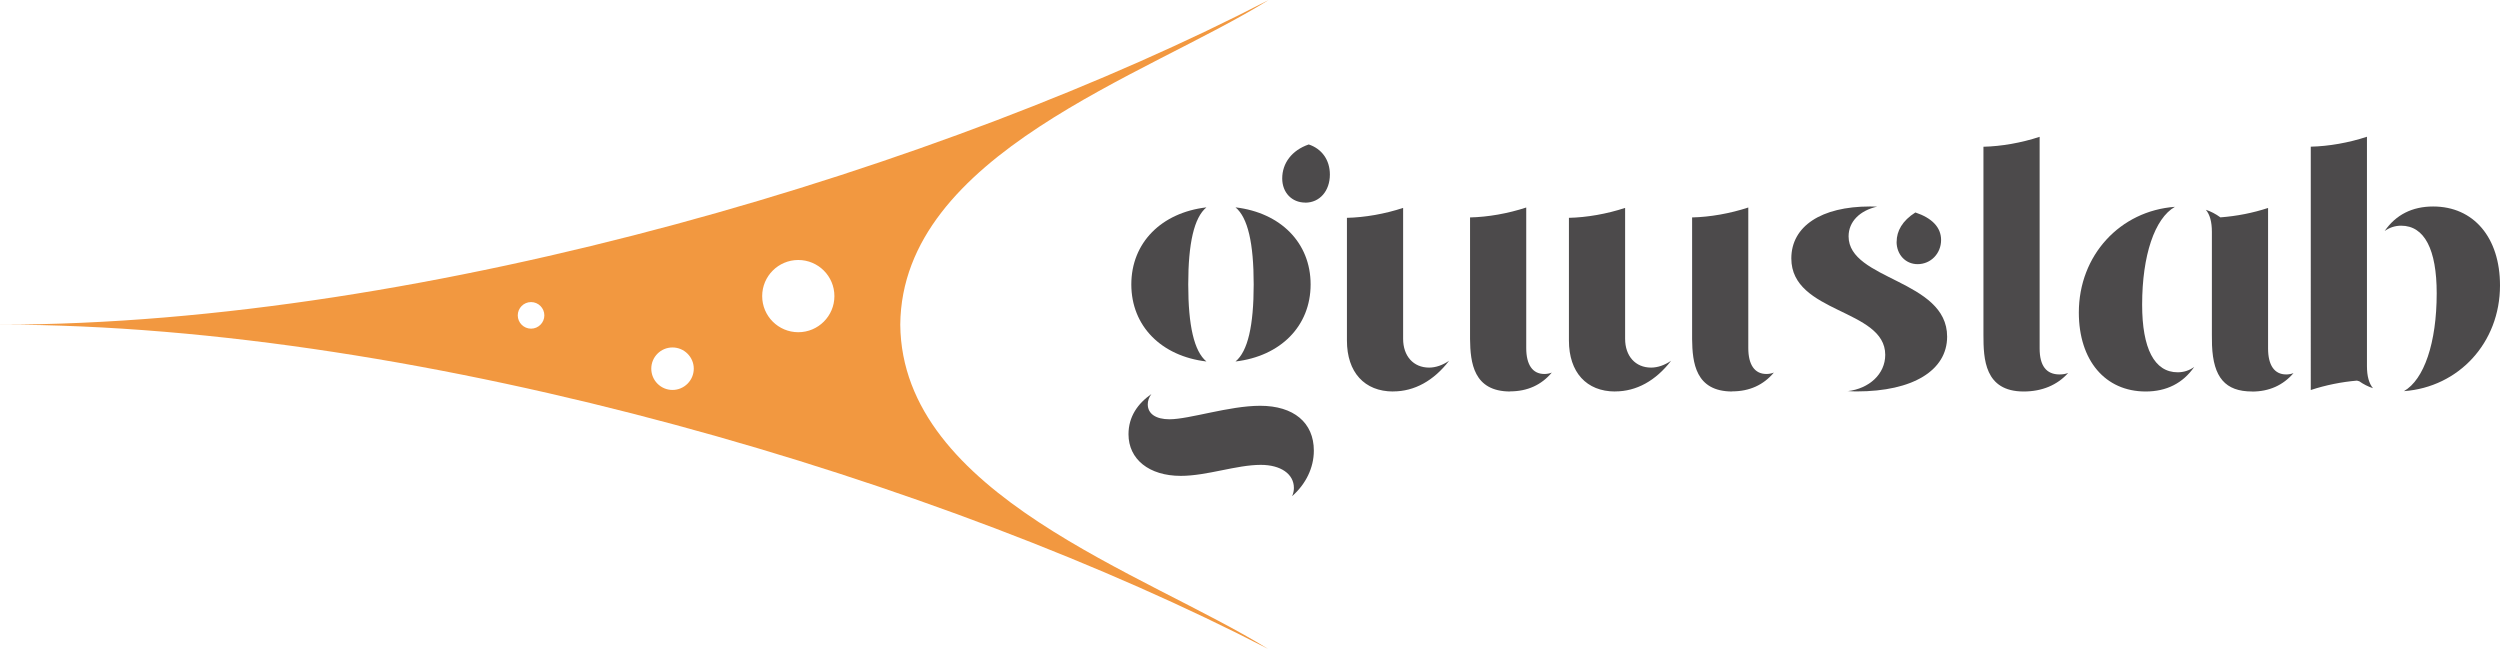 <?xml version="1.0" encoding="UTF-8"?>
<svg id="Laag_2" data-name="Laag 2" xmlns="http://www.w3.org/2000/svg" viewBox="0 0 372.42 96.66">
  <defs>
    <style>
      .cls-1 {
        fill: #4c4a4b;
      }

      .cls-1, .cls-2 {
        stroke-width: 0px;
      }

      .cls-2 {
        fill: #f29840;
      }
    </style>
  </defs>
  <g id="Laag_1-2" data-name="Laag 1">
    <path class="cls-2" d="M134.11,48.36c.24-25.44,36.7-37.05,54.88-48.36C141.4,24.65,63.88,48.36,0,48.36c63.84,0,141.29,23.66,188.89,48.3-18.2-11.29-54.54-22.91-54.78-48.3ZM79.11,48.96c-1.09,0-1.98-.89-1.98-1.98s.89-1.98,1.98-1.98,1.98.89,1.98,1.98-.89,1.98-1.98,1.98ZM100.18,58.09c-1.74,0-3.16-1.42-3.16-3.17s1.42-3.16,3.16-3.16,3.17,1.42,3.17,3.16-1.42,3.17-3.17,3.17ZM118.92,49.49c-2.97,0-5.38-2.41-5.38-5.38s2.41-5.38,5.38-5.38,5.38,2.41,5.38,5.38-2.41,5.38-5.38,5.38Z"/>
    <path class="cls-1" d="M192.49,73.9c.17-.39.26-.79.26-1.21,0-2.09-1.97-3.44-4.93-3.44-3.65,0-8.01,1.64-11.92,1.64-4.73,0-7.79-2.48-7.79-6.2,0-2.63,1.38-4.57,3.41-5.99-.36.49-.54,1-.54,1.54,0,1.41,1.22,2.22,3.23,2.22,2.95,0,8.9-2.01,13.51-2.01,5,0,8,2.51,8,6.68,0,2.56-1.2,4.99-3.23,6.78h0ZM168.53,42.37c0-6.21,4.48-10.69,11.19-11.48-1.84,1.52-2.71,5.35-2.71,11.48s.87,9.96,2.71,11.48c-6.71-.79-11.19-5.27-11.19-11.48ZM186.76,42.37c0-6.13-.87-9.96-2.71-11.48,6.71.79,11.19,5.27,11.19,11.48s-4.48,10.69-11.19,11.48c1.84-1.52,2.71-5.35,2.71-11.48ZM194.45,30.18c-2.01,0-3.44-1.49-3.44-3.6,0-2.25,1.41-4.19,3.95-5.06,1.94.64,3.15,2.3,3.15,4.48,0,2.45-1.52,4.19-3.66,4.19h0Z"/>
    <path class="cls-1" d="M207.54,58.32c-4.28,0-6.89-2.87-6.89-7.58v-18.29c2.66-.06,5.65-.58,8.37-1.48v19.5c0,2.58,1.54,4.29,3.87,4.29,1,0,2.03-.37,2.98-1.02-2.29,2.98-5.17,4.57-8.33,4.57h0ZM224.98,58.32c-5.49,0-5.95-4.31-5.99-7.81v-.74s0-17.38,0-17.38c2.66-.06,5.65-.58,8.37-1.48v20.93c0,2.48.93,3.87,2.7,3.87.39,0,.76-.07,1.11-.21-1.55,1.85-3.65,2.8-6.19,2.8h0Z"/>
    <path class="cls-1" d="M240.61,58.32c-4.28,0-6.89-2.87-6.89-7.58v-18.29c2.66-.06,5.65-.58,8.37-1.48v19.5c0,2.58,1.54,4.29,3.87,4.29,1,0,2.03-.37,2.98-1.02-2.29,2.98-5.17,4.57-8.33,4.57h0ZM258.05,58.32c-5.49,0-5.94-4.31-5.98-7.81v-.74s0-17.38,0-17.38c2.66-.06,5.65-.58,8.37-1.48v20.93c0,2.48.93,3.87,2.7,3.87.39,0,.76-.07,1.11-.21-1.55,1.85-3.64,2.8-6.19,2.8h0Z"/>
    <path class="cls-1" d="M275.23,58.27c3.22-.37,5.61-2.55,5.61-5.41,0-6.88-13.99-6.14-13.99-14.36,0-4.8,4.46-7.74,11.71-7.74.37,0,.73,0,1.08.02-2.58.58-4.26,2.23-4.26,4.43,0,6.54,14.68,6.43,14.68,14.94,0,5.02-5.09,8.16-13.46,8.16-.47,0-.92-.02-1.37-.05ZM282.54,36.01c0-1.58.84-3.13,2.79-4.36,2.49.83,3.83,2.23,3.83,4.1,0,2.02-1.54,3.6-3.5,3.6-1.79,0-3.13-1.42-3.13-3.34Z"/>
    <path class="cls-1" d="M301.46,58.32c-5.84,0-5.99-4.88-5.99-8.42v-28.04c2.66-.06,5.65-.58,8.37-1.48v31.53c0,2.56.98,3.87,2.97,3.87.47,0,.89-.07,1.28-.22-1.63,1.81-3.89,2.76-6.64,2.76h0Z"/>
    <path class="cls-1" d="M319.64,58.32c-6.03,0-9.96-4.62-9.96-11.76,0-8.55,6.16-15.15,14.31-15.75-3,1.72-4.88,7.2-4.88,14.58,0,6.51,1.81,10.07,5.3,10.07.91,0,1.74-.28,2.46-.8-1.69,2.43-4.13,3.66-7.23,3.66h0ZM335.48,58.32c-3.97,0-5.77-2.09-5.96-6.88-.02-.45-.02-1.21-.02-1.54v-15.37c0-1.47-.3-2.57-.9-3.28.75.25,1.42.59,2.17,1.13,2.47-.19,4.8-.65,7.1-1.4v20.93c0,2.48.93,3.87,2.7,3.87.39,0,.75-.07,1.09-.2-1.55,1.81-3.63,2.75-6.18,2.75h0Z"/>
    <path class="cls-1" d="M344.23,21.85c2.66-.06,5.65-.58,8.37-1.48v34.18c0,1.47.3,2.57.9,3.28-.75-.25-1.42-.59-2.04-1.03l-.35-.1c-2.27.19-4.67.67-6.88,1.4V21.85ZM362.99,43.69c0-6.51-1.81-10.07-5.3-10.07-.91,0-1.74.28-2.46.8,1.68-2.43,4.12-3.66,7.23-3.66,6.04,0,9.96,4.63,9.96,11.76,0,8.55-6.16,15.15-14.31,15.75,3-1.72,4.88-7.2,4.88-14.58Z"/>
  </g>
</svg>